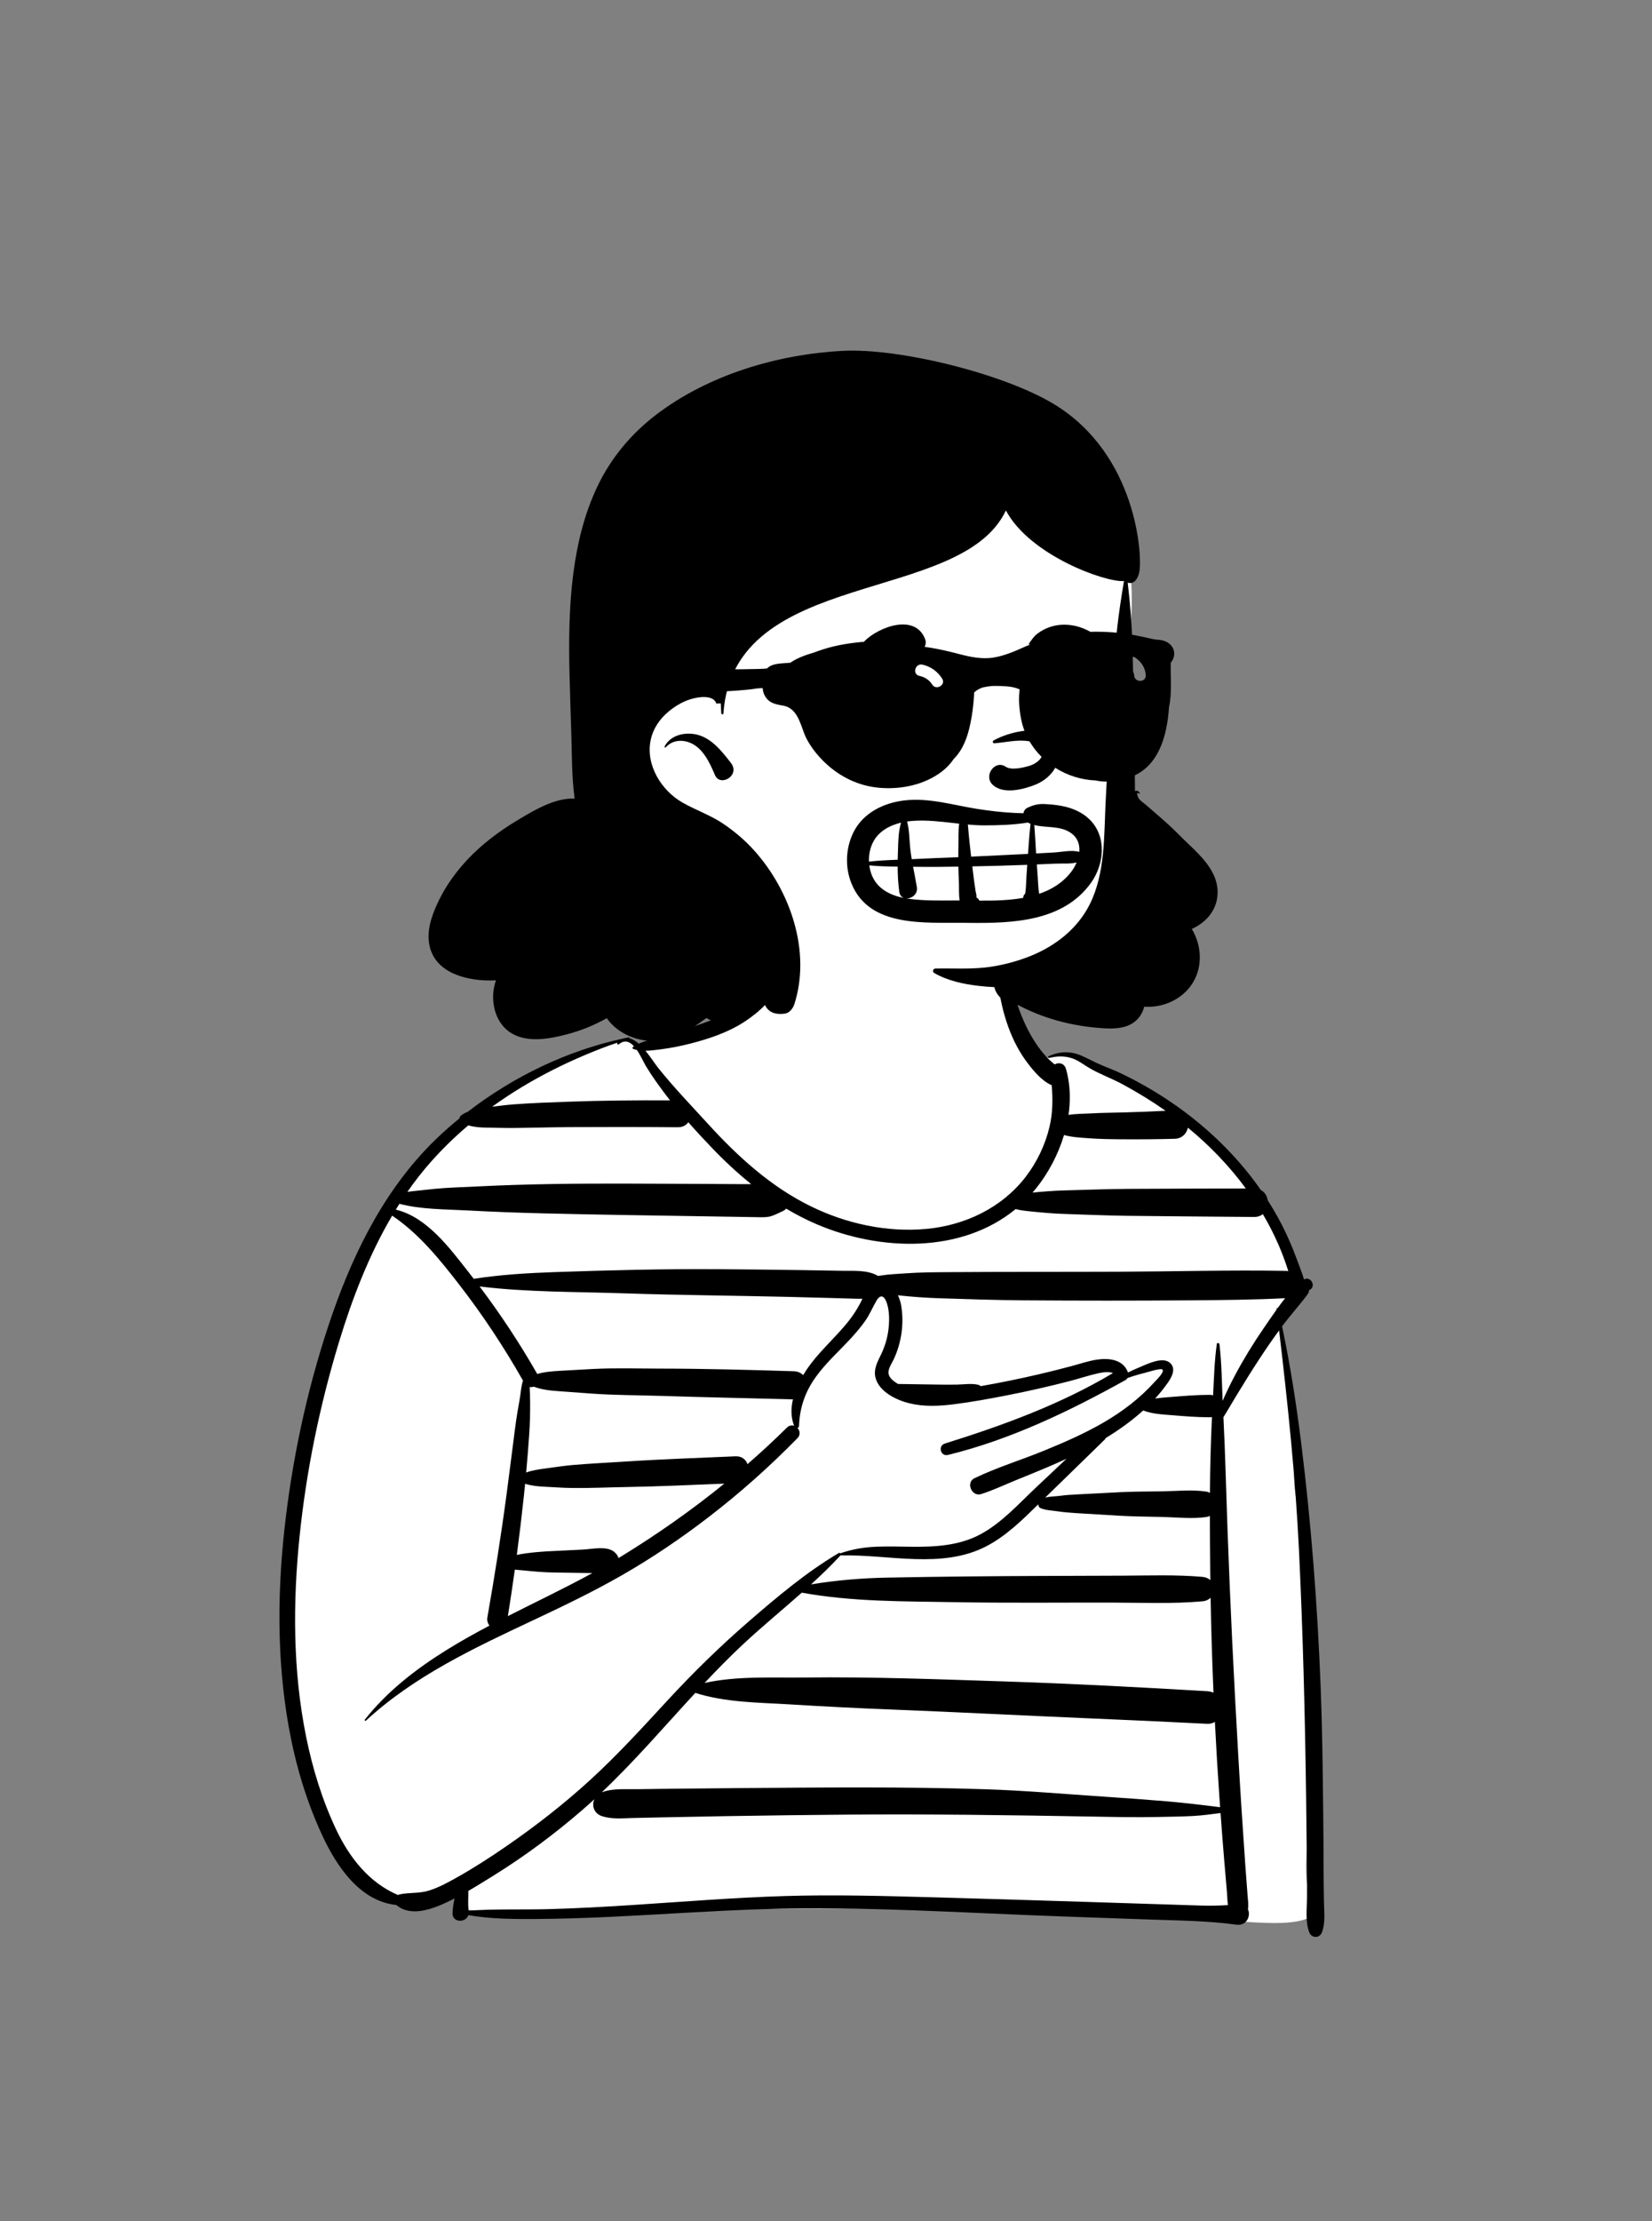 <svg width="186" height="250" viewBox="0 0 186 250" fill="none" xmlns="http://www.w3.org/2000/svg">
<rect x="0" y="0" width="186" height="250" fill="#808080" stroke="none"/>
<path fill-rule="evenodd" clip-rule="evenodd" d="M146.176 169.59C145.086 166.239 146.385 162.369 145.536 158.758C145.245 157.329 144.693 152.021 144.138 148.918C143.827 147.182 145.684 146.642 145.97 145.95C147.978 139.725 133.325 125.081 132.431 124.541C131.091 123.766 129.905 123.099 128.595 122.308C124.775 120.965 120.193 117.23 116.73 119.629C110.729 110.693 113.103 99.683 109.847 98.374C106.59 97.065 96.975 94.421 91.477 97.798C88.182 100.237 88.425 104.436 86.921 107.898C86.039 109.528 85.605 111.889 84.578 112.953C81.087 116.565 76.734 117.187 71.868 117.801C71.497 117.847 71.107 116.839 70.747 116.963C62.538 119.802 52.987 120.63 43.69 136.522C42.377 138.795 38.835 142.442 40.02 145.069C32.217 163.221 24.538 204.078 45.95 214.267C46.634 214.705 51.277 212.357 52.034 212.378C53.295 212.415 50.878 215.478 52.034 214.932C60.515 215.576 107.184 213.915 125.073 215.576C137.375 215.484 145.166 217.641 148.007 215.484C146.871 212.739 146.924 209.798 147.283 206.896C149.897 204.95 146.665 191.234 146.939 187.218C149.386 184.283 147.438 173.277 146.176 169.59Z" fill="white"/>
<path fill-rule="evenodd" clip-rule="evenodd" d="M142.276 149.5C141.103 151.207 140.024 152.965 139.05 154.793C138.547 155.736 138.078 156.698 137.656 157.68C137.569 155.558 137.549 153.411 137.301 151.31C137.284 151.158 137.031 151.084 137.004 151.269C136.73 153.174 136.685 155.129 136.582 157.055C136.463 157.018 136.331 156.997 136.186 156.997C134.777 156.997 133.39 157.112 131.987 157.226C131.358 157.277 130.7 157.316 130.058 157.416C130.575 156.846 131.055 156.243 131.499 155.615C131.952 154.974 132.469 153.972 131.681 153.356C130.809 152.676 129.101 153.566 128.258 153.911C127.831 154.087 127.413 154.277 127.001 154.48C126.48 153.022 124.886 152.829 123.519 153.03C122.545 153.174 121.599 153.507 120.649 153.761C119.443 154.083 118.232 154.387 117.017 154.671C114.828 155.184 112.625 155.632 110.411 156.02C110.353 155.952 110.271 155.898 110.163 155.871C109.405 155.682 108.568 155.827 107.791 155.841C106.991 155.856 106.192 155.855 105.392 155.838C103.964 155.809 102.538 155.797 101.11 155.773C100.704 155.526 100.189 155.173 100.063 154.71C99.906 154.132 100.397 153.491 100.625 152.999C101.501 151.109 101.807 148.995 101.464 146.937C101.403 146.57 101.276 146.168 101.094 145.793C102.659 145.96 104.203 146.074 105.776 146.125C108.916 146.227 112.057 146.335 115.199 146.358C121.482 146.405 127.765 146.405 134.048 146.359C137.6 146.333 141.144 146.3 144.692 146.119C144.403 146.486 144.122 146.86 143.848 147.24C143.791 147.223 143.717 147.254 143.725 147.324C143.728 147.349 143.731 147.373 143.734 147.398C143.233 148.098 142.751 148.809 142.276 149.5ZM135.29 214.481C133.83 214.435 132.37 214.388 130.91 214.342C128.044 214.251 125.179 214.159 122.313 214.068C116.636 213.887 110.958 213.713 105.28 213.556C99.616 213.4 93.949 213.235 88.283 213.411C82.604 213.589 76.939 214.047 71.271 214.415C68.12 214.619 64.966 214.797 61.809 214.881C58.802 214.962 55.769 214.84 52.767 215.055C52.666 214.312 52.74 213.572 52.729 212.832C53.714 212.263 54.68 211.658 55.636 211.064C59.118 208.897 62.41 206.445 65.515 203.766C65.993 203.354 66.46 202.933 66.924 202.508C66.601 203.213 66.859 204.121 67.784 204.42C68.91 204.783 70.064 204.654 71.235 204.627C72.423 204.599 73.612 204.572 74.801 204.547C77.124 204.498 79.447 204.454 81.77 204.415C86.309 204.339 90.848 204.282 95.387 204.245C104.519 204.172 113.645 204.296 122.775 204.461C125.343 204.507 127.908 204.565 130.475 204.507C131.76 204.478 133.049 204.468 134.333 204.399C135.361 204.344 136.395 204.198 137.422 204.067C137.552 205.858 137.688 207.648 137.839 209.438C137.938 210.619 138.041 211.8 138.143 212.982C138.184 213.469 138.187 213.966 138.256 214.429C137.269 214.483 136.288 214.513 135.29 214.481ZM136.294 163.914C136.258 165.285 136.239 166.657 136.229 168.028C136.111 167.96 135.977 167.911 135.827 167.888C134.23 167.644 132.522 167.829 130.906 167.856C129.345 167.882 127.778 167.874 126.218 167.947C124.655 168.021 123.092 168.109 121.529 168.19C120.796 168.229 120.071 168.261 119.343 168.361C118.845 168.429 118.207 168.424 117.675 168.566C119.909 166.401 122.131 164.224 124.359 162.053C124.425 161.988 124.474 161.919 124.507 161.849C125.993 160.944 127.419 159.924 128.711 158.757C129.735 159.152 130.901 159.202 131.987 159.29C133.39 159.404 134.777 159.519 136.186 159.519C136.281 159.519 136.37 159.51 136.454 159.494C136.385 160.966 136.333 162.439 136.294 163.914ZM78.286 190.543C81.696 191.632 85.392 191.62 88.94 191.838C92.723 192.071 96.5 192.265 100.287 192.412C107.851 192.706 115.41 193.106 122.972 193.423C127.292 193.605 131.611 193.805 135.929 194.023C136.235 194.038 136.527 193.959 136.785 193.815C136.93 196.66 137.1 199.503 137.297 202.345C137.322 202.7 137.349 203.055 137.375 203.411C135.342 203.156 133.326 202.912 131.278 202.739C128.979 202.545 126.681 202.381 124.379 202.228C119.892 201.931 115.398 201.532 110.903 201.387C101.74 201.091 92.558 201.191 83.391 201.257C80.798 201.275 78.204 201.3 75.611 201.331C74.314 201.347 73.018 201.365 71.721 201.383C70.418 201.403 69.017 201.267 67.784 201.722C67.772 201.726 67.762 201.732 67.75 201.737C71.473 198.208 74.808 194.309 78.286 190.543ZM90.276 179.262C95.976 180.301 101.765 180.229 107.543 180.332C113.455 180.438 119.375 180.368 125.288 180.38C128.647 180.387 132.035 180.535 135.382 180.236C135.778 180.2 136.084 180.05 136.303 179.837C136.364 183.398 136.475 186.958 136.629 190.516C136.412 190.424 136.175 190.368 135.929 190.353C128.373 189.909 120.817 189.505 113.252 189.259C105.693 189.012 98.124 188.72 90.561 188.812C86.871 188.856 82.968 188.62 79.328 189.425C80.711 187.954 82.124 186.511 83.602 185.129C85.757 183.115 88.056 181.228 90.276 179.262ZM94.631 175.071C94.638 175.062 94.642 175.052 94.648 175.043C94.668 175.059 94.694 175.069 94.726 175.068C100.062 174.948 106.048 176.632 111.039 174.047C113.267 172.894 115.112 171.07 116.903 169.318C116.904 169.331 116.905 169.344 116.906 169.357C116.918 169.499 116.978 169.67 117.122 169.733C117.711 169.992 118.4 170.009 119.032 170.1C119.759 170.206 120.473 170.268 121.206 170.312C122.823 170.41 124.439 170.512 126.056 170.604C127.67 170.695 129.29 170.703 130.906 170.743C132.526 170.783 134.223 170.979 135.827 170.748C135.974 170.727 136.105 170.681 136.221 170.616C136.224 172.692 136.243 174.767 136.262 176.841C136.265 177.179 136.272 177.517 136.276 177.854C136.059 177.656 135.762 177.517 135.382 177.484C132.408 177.222 129.412 177.338 126.428 177.348C123.498 177.358 120.567 177.368 117.637 177.378C111.72 177.397 105.808 177.455 99.892 177.568C97.015 177.623 94.15 177.865 91.316 178.33C92.463 177.284 93.579 176.207 94.631 175.071ZM48.269 212.801C47.176 213.136 46.092 212.991 44.997 213.22C44.93 213.234 44.868 213.26 44.811 213.294C41.533 211.893 39.349 209.082 37.853 205.932C36.278 202.612 35.191 199.062 34.463 195.464C32.963 188.046 32.96 180.354 33.737 172.85C34.5 165.477 36.011 158.144 38.167 151.054C39.647 146.185 41.534 141.267 44.153 136.827C47.178 138.855 49.524 141.774 51.734 144.627C54.374 148.037 56.754 151.645 58.884 155.394C58.664 156.037 58.63 156.842 58.524 157.416C58.321 158.523 58.137 159.644 57.992 160.76C57.683 163.147 57.387 165.534 57.071 167.92C56.447 172.637 55.701 177.341 54.877 182.027C54.81 182.407 54.917 182.728 55.113 182.968C53.48 183.83 51.867 184.729 50.296 185.705C46.842 187.849 43.614 190.346 41.08 193.549C41.014 193.633 41.118 193.744 41.199 193.668C46.634 188.645 53.385 185.491 60.014 182.374C63.402 180.781 66.773 179.163 70.023 177.3C73.422 175.353 76.663 173.153 79.77 170.768C83.318 168.045 86.657 165.067 89.787 161.873C90.156 161.497 90.067 161.025 89.79 160.728C89.883 160.699 89.959 160.617 89.964 160.481C90.039 158.395 90.665 156.618 91.891 154.93C93.028 153.364 94.478 152.073 95.785 150.656C96.366 150.026 96.921 149.37 97.417 148.67C97.927 147.949 98.238 147.154 98.682 146.402C99.201 145.522 99.643 145.971 99.883 146.768C100.156 147.67 100.139 148.727 100.029 149.654C99.913 150.636 99.615 151.593 99.184 152.481C98.78 153.314 98.314 154.162 98.586 155.117C99.033 156.687 100.95 157.596 102.402 157.95C104.02 158.344 105.711 158.267 107.349 158.063C109.399 157.807 111.44 157.433 113.467 157.034C115.815 156.573 118.149 156.041 120.464 155.44C121.553 155.157 122.633 154.786 123.732 154.552C124.124 154.468 124.85 154.343 125.31 154.547C119.39 158.078 112.936 160.43 106.381 162.479C105.567 162.734 105.901 163.964 106.734 163.76C113.776 162.038 120.402 158.841 126.707 155.34C126.804 155.286 126.885 155.203 126.946 155.105C127.58 154.881 128.225 154.687 128.882 154.527C129.176 154.456 130.688 153.957 130.877 154.149C131.145 154.42 130.218 155.302 129.987 155.558C128.339 157.384 126.379 158.875 124.257 160.107C122.105 161.356 119.816 162.353 117.515 163.293C114.938 164.346 112.214 165.174 109.71 166.384C108.715 166.865 109.413 168.499 110.461 168.168C111.812 167.74 113.125 167.113 114.438 166.579C115.553 166.127 116.669 165.674 117.778 165.206C118.551 164.88 119.319 164.542 120.079 164.19C118.94 165.262 117.801 166.334 116.662 167.407C114.689 169.265 112.815 171.381 110.404 172.684C108.022 173.972 105.304 174.121 102.652 174.094C101.321 174.08 99.995 174.037 98.664 174.091C97.263 174.147 96.018 174.363 94.691 174.804C94.666 174.812 94.648 174.827 94.633 174.843C94.587 174.787 94.508 174.759 94.427 174.807C90.819 176.941 87.53 179.709 84.367 182.445C81.107 185.265 78.04 188.264 75.117 191.432C72.32 194.464 69.544 197.507 66.5 200.297C63.528 203.021 60.352 205.494 57.035 207.783C55.228 209.03 53.376 210.231 51.46 211.305C50.436 211.879 49.396 212.457 48.269 212.801ZM48.572 130.708C49.864 129.256 51.255 127.91 52.726 126.665C53.376 126.858 54.057 126.911 54.744 126.918C55.792 126.929 56.842 126.972 57.89 126.962C59.908 126.941 61.925 126.877 63.944 126.866C68.071 126.844 72.199 126.843 76.326 126.879C76.867 126.883 77.257 126.652 77.498 126.316C78.333 127.264 79.194 128.189 80.062 129.1C81.473 130.58 82.977 131.992 84.578 133.279C84.266 133.281 83.954 133.284 83.645 133.282C82.217 133.272 80.789 133.263 79.362 133.256C76.497 133.24 73.633 133.228 70.768 133.221C65.073 133.206 59.36 133.253 53.672 133.545C52.094 133.626 50.503 133.658 48.93 133.812C48.076 133.896 47.224 133.993 46.372 134.084C46.197 134.103 46.03 134.126 45.866 134.152C46.701 132.952 47.6 131.8 48.572 130.708ZM71.382 117.766C71.343 117.792 71.301 117.816 71.265 117.844C71.181 117.907 71.194 118.02 71.293 118.059C71.424 118.11 71.562 118.149 71.704 118.179C72.136 118.806 72.473 119.58 72.709 119.972C73.386 121.1 74.164 122.174 74.955 123.223C75.114 123.433 75.277 123.641 75.439 123.849C71.606 123.84 67.775 123.86 63.944 124.005C61.927 124.081 59.903 124.145 57.89 124.297C57.063 124.359 56.235 124.463 55.41 124.567C59.704 121.462 64.533 119.091 69.535 117.33C69.529 117.338 69.522 117.344 69.515 117.351C69.405 117.474 69.569 117.632 69.693 117.53C70.344 116.992 70.909 117.244 71.382 117.766ZM90.75 154.263C90.641 154.428 90.534 154.599 90.43 154.773C90.178 154.523 89.827 154.355 89.375 154.341C84.353 154.184 79.334 154.047 74.31 154.044C71.832 154.042 69.331 153.959 66.857 154.081C65.614 154.143 64.372 154.216 63.13 154.287C62.261 154.336 61.339 154.397 60.491 154.649C58.536 151.229 56.367 147.941 53.998 144.797C59.373 145.457 64.841 145.387 70.247 145.57C76.372 145.778 82.5 145.822 88.627 145.967C90.308 146.007 91.989 146.051 93.669 146.098C94.537 146.122 95.404 146.147 96.271 146.174C96.542 146.182 96.823 146.189 97.104 146.182C97.083 146.226 97.061 146.27 97.04 146.313C96.567 147.29 95.972 148.19 95.279 149.024C93.806 150.799 92.026 152.327 90.75 154.263ZM84.162 164.797C83.976 164.28 83.523 163.882 82.801 163.915C78.687 164.102 74.564 164.231 70.455 164.502C68.453 164.634 66.443 164.723 64.444 164.898C63.413 164.989 62.384 165.157 61.357 165.291C60.654 165.382 59.917 165.489 59.242 165.739C59.373 164.293 59.488 162.847 59.588 161.398C59.669 160.234 59.693 159.059 59.687 157.892C59.684 157.301 59.664 156.707 59.635 156.117C59.696 156.129 59.757 156.135 59.816 156.128C59.922 156.115 60.02 156.102 60.111 156.078C61.057 156.448 62.128 156.53 63.13 156.601C64.318 156.686 65.506 156.776 66.695 156.861C69.223 157.041 71.775 157.03 74.31 157.112C79.298 157.275 84.287 157.37 89.277 157.503C89.045 158.497 89.037 159.517 89.408 160.479C89.15 160.394 88.853 160.433 88.599 160.684C87.162 162.104 85.682 163.474 84.162 164.797ZM69.648 175.362C69.547 175.081 69.355 174.823 69.128 174.648C68.256 173.975 66.663 174.363 65.616 174.414C64.376 174.475 63.136 174.535 61.897 174.596C61.52 174.614 59.6 174.712 58.19 175.013C58.481 172.811 58.745 170.606 58.982 168.396C59.032 167.933 59.077 167.469 59.123 167.005C59.787 167.219 60.51 167.297 61.195 167.33C62.222 167.379 63.254 167.461 64.281 167.478C66.335 167.51 68.401 167.408 70.455 167.374C74.154 167.313 77.853 167.136 81.551 166.99C77.839 170.005 73.916 172.755 69.824 175.257C69.766 175.293 69.707 175.327 69.648 175.362ZM57.965 176.669C58.277 176.71 58.587 176.724 58.824 176.748C60.014 176.868 61.186 176.977 62.382 176.994C63.568 177.012 64.753 177.029 65.939 177.046C66.192 177.05 66.444 177.054 66.696 177.057C63.573 178.764 60.355 180.292 57.182 181.901C57.461 180.16 57.722 178.415 57.965 176.669ZM91.992 137.813C99.108 140.838 108.236 141.113 114.352 136.087C114.96 136.253 115.632 136.309 116.168 136.363C117.374 136.484 118.569 136.595 119.78 136.633C122.141 136.707 124.505 136.817 126.867 136.846C131.646 136.905 136.425 136.933 141.204 136.976C141.611 136.979 141.936 136.855 142.183 136.656C142.667 137.477 143.117 138.319 143.528 139.181C144.127 140.44 144.635 141.74 145.053 143.07C144.963 143.055 144.87 143.044 144.771 143.042C138.49 142.933 132.205 143.114 125.924 143.14C119.64 143.167 113.358 143.14 107.075 143.184C105.337 143.197 103.611 143.197 101.876 143.326C100.974 143.394 100.06 143.423 99.166 143.569C99.067 143.585 98.965 143.599 98.862 143.614C97.664 142.913 96.177 143.059 94.808 143.034C93.236 143.004 91.663 142.978 90.091 142.954C87.001 142.908 83.911 142.875 80.82 142.854C74.687 142.812 68.568 142.968 62.439 143.182C59.389 143.288 56.351 143.469 53.341 143.938C53.139 143.677 52.938 143.414 52.733 143.154C50.6 140.449 48.072 136.987 44.562 136.149C44.696 135.93 44.833 135.711 44.972 135.495C47.404 136.136 50.086 136.104 52.571 136.238C55.435 136.393 58.293 136.5 61.16 136.57C66.86 136.71 72.559 136.798 78.26 136.885C79.842 136.909 81.424 136.934 83.007 136.961C83.86 136.975 84.713 136.991 85.567 137.004C86.044 137.012 86.47 137.01 86.924 136.852C87.345 136.706 87.755 136.486 88.162 136.303C88.304 136.24 88.42 136.146 88.514 136.035C89.631 136.702 90.789 137.302 91.992 137.813ZM119.8 127.753C120.695 128.001 121.619 128.043 122.565 128.114C123.807 128.208 125.047 128.224 126.292 128.232C128.278 128.245 130.264 128.231 132.249 128.176C133.102 128.153 133.6 127.582 133.748 126.928C133.768 126.944 133.79 126.961 133.81 126.978C136.226 128.969 138.415 131.247 140.27 133.768C135.803 133.782 131.335 133.785 126.867 133.815C124.505 133.831 122.141 133.928 119.78 133.988C118.622 134.018 117.48 134.114 116.327 134.224C116.304 134.226 116.28 134.228 116.257 134.23C116.379 134.089 116.5 133.946 116.619 133.799C117.997 132.09 119.132 129.984 119.8 127.753ZM148.847 217.477C149.241 216.392 149.088 215.229 149.066 214.088C149.043 212.917 149.031 211.747 149.027 210.577C149.019 208.288 149.004 206 148.978 203.711C148.927 199.082 148.874 194.449 148.692 189.822C148.332 180.676 147.638 171.552 146.507 162.467C145.957 158.05 145.274 153.643 144.348 149.289C144.361 149.271 144.373 149.253 144.386 149.236C145.309 148.003 146.358 146.863 147.264 145.621C147.345 145.511 147.378 145.37 147.378 145.227C147.411 145.211 147.444 145.194 147.478 145.175C148.229 144.746 147.55 143.579 146.799 144.013C146.886 143.963 145.637 140.758 145.505 140.435C145.03 139.276 144.495 138.143 143.893 137.044C143.529 136.381 143.14 135.733 142.733 135.096C142.661 134.62 142.405 134.18 141.964 133.944C141.19 132.835 140.354 131.768 139.462 130.752C135.814 126.594 131.257 123.237 126.278 120.846C125.559 120.5 124.818 120.212 124.08 119.911C123.294 119.589 122.565 119.169 121.791 118.832C120.531 118.283 119.287 118.315 118.05 118.896C117.944 118.945 118.02 119.108 118.127 119.08C118.924 118.872 119.74 118.837 120.539 119.063C121.322 119.284 121.917 119.773 122.6 120.181C123.818 120.907 125.179 121.381 126.428 122.059C128.078 122.956 129.691 123.941 131.234 125.023C129.635 125.107 128.036 125.168 126.435 125.211C125.247 125.243 124.059 125.248 122.872 125.317C122.027 125.366 121.149 125.352 120.304 125.489C120.508 124.089 120.508 122.676 120.254 121.312C120.254 121.312 120.254 121.311 120.254 121.311C120.192 120.982 120.118 120.656 120.026 120.334C119.831 119.648 119.206 119.545 118.752 119.804C118.707 119.771 118.662 119.739 118.618 119.703C118.074 119.262 117.585 118.733 117.159 118.178C116.275 117.024 115.561 115.689 115.02 114.342C114.472 112.979 114.083 111.553 113.703 110.135C113.512 109.425 113.306 108.718 113.112 108.008C112.943 107.391 112.82 106.709 112.51 106.146C112.452 106.041 112.276 106.061 112.249 106.181C112.084 106.885 112.171 107.689 112.201 108.407C112.235 109.204 112.28 109.994 112.386 110.785C112.606 112.427 112.961 114.041 113.53 115.6C114.074 117.095 114.794 118.491 115.771 119.75C116.419 120.587 117.341 121.695 118.409 122.146C118.548 123.717 118.532 125.289 118.161 126.844C117.676 128.88 116.747 130.815 115.471 132.472C112.794 135.948 108.654 137.912 104.334 138.317C99.865 138.736 95.291 137.736 91.275 135.769C86.809 133.582 83.103 130.208 79.775 126.565C77.856 124.466 75.867 122.4 74.089 120.179C73.774 119.785 73.269 118.986 72.671 118.266C73.28 118.26 73.905 118.169 74.444 118.1C75.559 117.957 76.648 117.735 77.738 117.458C79.775 116.94 81.923 116.219 83.704 115.078C87.47 112.664 88.941 109.602 89.443 105.383C89.602 104.049 87.296 103.726 87.082 105.063C86.752 107.12 86.253 108.12 85.597 110.096C84.966 111.994 84.052 112.702 82.305 113.748C80.665 114.731 78.801 115.302 76.994 115.892C75.993 116.219 74.98 116.517 73.97 116.817C73.327 117.008 72.564 117.175 71.912 117.471C71.572 117.172 71.217 116.947 70.859 116.861C70.886 116.817 70.852 116.749 70.786 116.762C70.681 116.783 70.576 116.806 70.471 116.827C70.366 116.835 70.261 116.856 70.156 116.894C63.863 118.257 57.819 121.16 52.694 125.115C52.436 125.223 52.186 125.355 51.948 125.523C51.825 125.608 51.744 125.745 51.721 125.886C50.951 126.516 50.203 127.168 49.481 127.844C43.663 133.287 39.977 140.528 37.397 147.976C34.855 155.313 33.135 163.007 32.188 170.71C31.224 178.562 31.113 186.577 32.512 194.385C33.263 198.578 34.479 202.698 36.274 206.565C37.886 210.038 40.51 213.994 44.63 214.417C44.644 214.43 44.656 214.444 44.671 214.456C46.288 215.788 48.695 214.868 50.386 214.073C50.654 213.946 50.92 213.814 51.184 213.678C51.044 214.216 50.981 214.78 50.952 215.309C50.892 216.406 52.439 216.469 52.732 215.558C55.24 215.999 57.829 216.005 60.366 215.991C63.2 215.975 66.034 215.877 68.865 215.744C74.482 215.479 80.093 215.074 85.713 214.89C97.095 214.517 108.507 215.313 119.88 215.715C123.07 215.827 126.26 215.94 129.45 216.052C132.71 216.167 135.966 216.189 139.199 216.63C140.388 216.792 140.844 215.627 140.508 214.901C140.592 214.413 140.509 213.878 140.463 213.304C140.377 212.23 140.297 211.156 140.221 210.082C140.073 207.987 139.931 205.892 139.795 203.796C139.521 199.55 139.285 195.3 139.056 191.051C138.599 182.603 138.25 174.148 137.993 165.692C137.93 163.631 137.849 161.569 137.745 159.509C137.868 159.313 137.991 159.118 138.11 158.92C138.505 158.261 138.892 157.597 139.293 156.941C140.095 155.625 140.903 154.318 141.747 153.028C142.476 151.914 143.228 150.818 144.014 149.744C144.99 157.985 145.857 166.234 146.255 174.527C146.693 183.662 146.926 192.811 147.052 201.955C147.088 204.509 147.111 207.064 147.139 209.619C147.153 210.949 147.167 212.279 147.156 213.609C147.145 214.881 146.953 216.273 147.404 217.477C147.668 218.18 148.588 218.192 148.847 217.477Z" fill="black"/>
<path fill-rule="evenodd" clip-rule="evenodd" d="M124.515 56.682C119.616 49.936 110.595 47.996 102.772 49.637C87.478 52.426 72.866 64.099 70.164 79.973C65.948 89.577 68.64 104.704 80.901 105.834C82.647 105.933 84.376 105.531 86.125 105.748C96.798 107.453 109.41 114.754 118.857 106.144C119.331 106.484 119.954 106.648 120.485 106.442C124.507 104.888 124.696 100.391 125.038 96.694C125.481 91.917 125.897 87.138 126.284 82.356C126.422 74.111 129.689 63.807 124.515 56.682Z" fill="white"/>
<path fill-rule="evenodd" clip-rule="evenodd" d="M94.864 39.492C101.303 39.15 113.167 42.1 118.785 45.559C127.938 51.195 128.647 62.437 128.274 64.381C128.132 65.123 127.679 65.809 126.97 65.581C127.571 70.689 127.524 73.608 127.625 78.745L127.694 82.175C127.74 84.461 127.778 86.748 127.788 89.035C128.02 88.949 128.248 89.055 128.333 89.277C128.354 89.331 128.28 89.36 128.244 89.329C127.837 88.973 128.127 89.784 128.267 89.949C128.461 90.175 128.784 90.389 129.011 90.583L129.626 91.116L130.241 91.648C131.036 92.334 131.805 93.022 132.547 93.761L132.749 93.964C134.1 95.337 135.794 96.666 136.635 98.442C137.439 100.138 137.191 102.06 135.856 103.412C135.37 103.903 134.803 104.278 134.186 104.562C135.283 106.369 135.443 108.758 134.299 110.617C133.153 112.483 130.949 113.46 128.826 113.31C128.761 113.575 128.66 113.835 128.527 114.081C127.685 115.628 126.011 115.829 124.423 115.746L124.361 115.743C120.788 115.537 117.35 114.642 114.22 112.902C113.135 112.975 112.166 112.083 111.954 111.105C111.384 111.084 110.81 111.036 110.225 110.969C108.489 110.769 106.709 110.395 105.178 109.513C104.943 109.378 105.052 109.021 105.313 109.014C107.178 108.972 109.045 109.101 110.906 108.898C112.615 108.714 114.435 108.243 116.028 107.602C118.891 106.447 121.346 104.489 122.7 101.775C124.454 98.262 124.295 94.043 124.485 90.227C124.697 86.003 124.957 81.783 125.235 77.564L125.37 75.541C125.64 71.598 125.863 69.489 126.548 65.397C124.485 65.581 115.919 62.497 113.255 57.452C108.199 68.185 82.584 63.792 81.448 80.316C81.438 80.456 81.216 80.417 81.208 80.283L81.187 79.906C81.177 79.72 81.168 79.537 81.161 79.355L81.156 79.174L80.753 79.179C80.753 79.229 80.682 79.247 80.664 79.194C80.284 78.115 78.474 78.463 77.687 78.719C76.978 78.95 76.309 79.306 75.71 79.745C74.505 80.625 73.571 81.811 73.261 83.293C72.673 86.108 74.464 88.975 76.843 90.333C78.342 91.19 79.986 91.742 81.423 92.713C82.693 93.569 83.877 94.572 84.902 95.712C88.964 100.227 91.354 107.077 89.432 113.037C89.285 113.492 88.897 114.012 88.384 114.086C87.535 114.208 86.685 114.084 86.209 113.275C86.024 112.959 85.936 112.599 85.955 112.243C85.626 113.375 84.558 114.494 83.573 114.914C82.232 115.488 80.721 115.317 79.537 114.577L79.388 114.687C77.463 116.104 75.313 117.396 72.847 117.135C71.06 116.946 69.306 116.036 68.319 114.601C67.005 115.34 65.601 115.929 64.153 116.33L63.999 116.372C62.008 116.915 59.467 117.412 57.608 116.31C55.823 115.252 55.23 112.941 55.649 111.012C55.7 110.782 55.763 110.558 55.841 110.342C54.498 110.413 53.157 110.285 51.882 109.89C50.579 109.487 49.337 108.712 48.713 107.457C48.008 106.036 48.196 104.422 48.721 102.975C49.56 100.655 50.91 98.59 52.591 96.791C54.207 95.06 56.157 93.592 58.183 92.367L58.524 92.163C60.348 91.075 62.548 89.799 64.703 89.883C64.696 89.856 64.691 89.829 64.688 89.802C64.362 87.4 64.4 84.95 64.323 82.528C64.253 80.301 64.173 78.073 64.121 75.844C64.036 72.054 64.064 68.248 64.558 64.484C64.996 61.144 65.785 57.887 67.225 54.829C68.736 51.617 71.011 48.876 73.822 46.72C79.72 42.194 87.51 39.883 94.864 39.492ZM74.831 84.008C75.473 82.796 76.936 82.414 78.218 82.633C80.016 82.939 81.239 84.512 82.289 85.864C83.391 87.281 81.092 88.616 80.501 87.243L80.36 86.919C79.885 85.83 79.325 84.682 78.355 83.972C77.325 83.218 75.871 83.107 74.961 84.109C74.896 84.182 74.787 84.088 74.831 84.008Z" fill="black"/>
<path fill-rule="evenodd" clip-rule="evenodd" d="M101.778 90.097C104.572 89.758 107.281 90.614 110.013 91.045C111.455 91.273 112.899 91.443 114.359 91.506C114.653 91.519 114.946 91.527 115.24 91.533C115.268 91.274 115.412 91.036 115.726 90.894C116.369 90.603 116.883 90.471 117.589 90.499C118.235 90.525 118.884 90.591 119.52 90.708C120.675 90.919 121.835 91.4 122.68 92.236C124.636 94.169 124.339 97.274 122.827 99.379C119.705 103.73 114.007 103.931 109.127 103.875L108.676 103.869C104.233 103.805 97.875 104.468 95.856 99.41C95.114 97.55 95.217 95.395 96.126 93.611C97.21 91.483 99.492 90.375 101.778 90.097ZM115.659 97.341L115.619 97.343C113.57 97.422 111.522 97.477 109.472 97.514C109.533 98.04 109.596 98.567 109.667 99.093C109.723 99.506 109.783 99.919 109.846 100.332C109.873 100.506 109.97 100.778 109.942 100.951L109.932 101.019C110.038 101.067 110.133 101.143 110.204 101.255C110.229 101.293 110.247 101.332 110.265 101.371C111.856 101.383 113.569 101.352 115.191 101.063L115.195 101.028C115.224 100.82 115.31 100.681 115.425 100.585C115.539 99.924 115.528 99.219 115.573 98.563C115.6 98.156 115.63 97.749 115.659 97.341ZM107.906 97.541C106.429 97.567 104.952 97.586 103.476 97.568L102.805 97.558C102.947 98.317 103.101 99.074 103.229 99.839C103.362 100.636 102.661 101.143 102.054 101.122C102.122 101.133 102.19 101.145 102.259 101.155C104.155 101.423 106.124 101.352 108.048 101.35C107.944 100.745 107.986 100.063 107.971 99.558L107.968 99.48C107.938 98.834 107.918 98.188 107.906 97.541ZM97.875 97.402C97.927 97.797 98.026 98.184 98.175 98.544C98.806 100.064 100.251 100.774 101.78 101.073C101.515 100.981 101.304 100.761 101.251 100.384C101.118 99.446 101.071 98.493 101.067 97.54C100.001 97.531 98.929 97.508 97.875 97.402ZM121.216 97.077C120.457 97.257 119.575 97.174 118.831 97.208C118.134 97.24 117.436 97.268 116.739 97.296C116.772 97.772 116.804 98.248 116.838 98.724C116.883 99.339 116.887 99.989 117.005 100.602C118.409 100.123 119.666 99.354 120.61 98.126C120.845 97.82 121.055 97.46 121.216 97.077ZM101.457 92.592C100.195 92.891 98.999 93.523 98.357 94.68C97.976 95.366 97.808 96.179 97.84 96.98C98.907 96.856 99.993 96.808 101.074 96.769C101.077 96.575 101.082 96.38 101.088 96.186L101.105 95.689C101.134 94.74 101.149 93.549 101.457 92.592ZM107.994 92.708L107.438 92.646C105.894 92.47 104.351 92.285 102.806 92.391C102.583 92.406 102.356 92.43 102.129 92.464C102.402 93.449 102.379 94.606 102.493 95.582C102.537 95.959 102.592 96.333 102.654 96.706L102.922 96.693C104.579 96.603 106.238 96.548 107.896 96.482C107.896 96.171 107.898 95.859 107.903 95.547L107.909 95.235C107.928 94.439 107.876 93.542 107.994 92.708ZM115.749 92.582C114.131 92.843 112.46 92.898 110.871 92.9C110.237 92.901 109.602 92.862 108.968 92.806C109.01 93.144 109.031 93.485 109.062 93.818C109.125 94.491 109.196 95.163 109.274 95.834L109.344 96.421C111.382 96.329 113.42 96.229 115.458 96.125L115.746 96.11L115.826 94.981C115.881 94.228 115.941 93.476 116.027 92.727L115.963 92.704C115.888 92.673 115.816 92.63 115.749 92.582ZM116.451 92.862C116.54 93.926 116.59 94.995 116.655 96.06L117.999 95.989C118.223 95.976 118.446 95.964 118.67 95.951C119.541 95.901 120.66 95.637 121.52 95.883C121.586 95.1 121.362 94.338 120.656 93.812C119.416 92.888 117.838 93.217 116.451 92.862ZM111.861 83.349C113.862 82.203 118.881 81.031 119.199 84.633C119.345 86.29 118.114 87.663 116.675 88.276L116.621 88.299C115.272 88.854 112.881 89.48 111.714 88.277C110.742 87.276 112.031 85.481 113.238 86.301C113.859 86.722 115.165 86.412 115.857 86.211L115.9 86.199C116.648 85.979 117.644 85.276 117.335 84.356C117.061 83.541 115.898 83.393 115.169 83.366C114.082 83.327 113.024 83.58 111.946 83.662C111.775 83.675 111.723 83.428 111.861 83.349ZM120.148 77.557C122.863 77.43 124.552 80.396 123.928 82.826C123.82 83.245 123.351 83.657 122.899 83.61L122.785 83.599C122.727 83.594 122.669 83.586 122.615 83.572C122.185 83.453 121.8 83.005 121.831 82.542L121.84 82.407C121.903 81.259 121.779 79.936 120.415 79.658C119.258 79.422 118.613 80.536 118.599 81.561C118.596 81.743 118.392 81.87 118.231 81.772C117.395 81.263 117.25 80.251 117.57 79.379C117.974 78.274 118.987 77.612 120.148 77.557ZM99.999 78.194C101.975 77.534 104.107 78.588 105.063 80.335C105.399 80.432 105.734 80.691 105.688 81.088C105.62 81.658 105.519 82.017 105.124 82.449C104.506 83.126 103.348 82.78 103.091 81.947L103.08 81.91C102.788 80.834 101.604 80.124 100.526 80.5C99.266 80.94 99.302 82.272 98.418 83.047C98.314 83.138 98.19 83.153 98.065 83.093C97.126 82.639 97.295 81.273 97.63 80.491C98.069 79.465 98.922 78.553 99.999 78.194ZM97.308 72.191C98.909 70.557 103.084 68.975 104.18 71.993C104.388 72.568 103.944 73.343 103.346 73.462C102.366 73.657 101.497 73.232 100.524 73.308C99.736 73.37 98.914 73.634 98.284 74.122C96.54 75.474 96.156 77.761 94.94 79.483C94.881 79.566 94.766 79.531 94.755 79.432C94.478 76.927 95.554 73.981 97.308 72.191ZM118.189 70.582C119.252 70.207 120.455 70.239 121.523 70.572C122.599 70.907 123.587 71.545 124.348 72.377C124.693 72.755 125.013 73.173 125.269 73.617C125.405 73.852 125.548 74.338 125.703 74.628C126.54 75.111 126.898 76.213 126.148 76.996L126.114 77.031L126.014 77.13C125.611 77.529 125.004 77.702 124.454 77.543C123.224 77.186 123.074 76.217 122.648 75.188C122.367 74.508 121.885 73.907 121.3 73.465C119.919 72.421 117.654 72.089 115.991 72.581C115.903 72.607 115.799 72.494 115.862 72.412C116.177 72.004 116.359 71.669 116.781 71.339C117.209 71.005 117.676 70.763 118.189 70.582Z" fill="black"/>
<path fill-rule="evenodd" clip-rule="evenodd" d="M123.372 71.103C127.198 71.103 129.381 71.926 130.182 71.99L130.206 71.992C130.539 72.013 130.837 72.041 131.15 72.162C132.302 72.606 132.49 73.814 131.818 74.576C131.77 76.152 131.978 77.993 131.622 79.574C131.184 86.239 128.05 87.364 126.269 87.775C125.375 87.981 124.315 88.063 123.365 87.845C121.745 87.785 120.143 87.277 118.773 86.394C116.864 85.162 115.446 83.269 114.986 81.023C114.768 79.952 114.666 78.837 114.785 77.749L114.802 77.599C114.182 77.302 113.463 77.246 112.722 77.219C112.368 77.207 112.019 77.196 111.68 77.211C111.349 77.248 111.021 77.297 110.693 77.364C110.334 77.472 109.995 77.651 109.683 77.934L109.661 78.347C109.602 79.379 109.467 80.413 109.258 81.425C108.95 82.919 108.454 84.345 107.398 85.404C107.041 85.938 106.599 86.415 106.062 86.828C104.112 88.329 101.464 88.881 99.032 88.673C94.097 88.252 91.244 84.332 90.586 82.657L90.547 82.555C90.072 81.31 89.694 79.694 88.193 79.426L87.874 79.369C87.189 79.24 86.557 79.061 86.156 78.393C85.98 78.101 85.889 77.774 85.867 77.442C85.632 77.46 85.398 77.477 85.165 77.494C83.306 77.887 72.151 78.221 71.26 78.221C71.26 78.221 69.549 78.941 68.826 78.383C68.326 77.995 68.161 77.477 68.436 76.891C68.853 76.009 70.772 75.478 71.624 75.31C71.624 75.31 85.377 75.425 86.367 75.237C86.979 74.605 88.075 74.692 88.99 74.592C89.748 74.051 90.808 73.689 91.645 73.447C91.816 73.382 91.985 73.32 92.149 73.261C93.684 72.714 95.28 72.424 96.9 72.269C98.571 72.11 100.246 72.181 101.907 72.409C102.607 72.504 103.3 72.627 103.989 72.787C105.221 72.95 106.447 73.218 107.68 73.536L107.927 73.6C109.226 73.94 110.56 74.235 111.904 74.004C112.999 73.817 114.051 73.396 115.06 72.94L115.192 72.881C117.41 71.867 120.875 71.103 123.372 71.103ZM103.855 74.808C103.037 74.628 102.687 75.891 103.508 76.071C104.09 76.199 104.583 76.493 104.916 76.99L104.951 77.044C105.398 77.755 106.527 77.098 106.078 76.382C105.571 75.577 104.785 75.012 103.855 74.808ZM127.832 74.025C127.544 73.822 127.107 73.973 126.94 74.26C126.755 74.577 126.876 74.929 127.146 75.136L127.174 75.156C127.422 75.331 127.663 75.644 127.694 75.965L127.696 76.006C127.729 76.846 129.034 76.85 129.001 76.006C128.97 75.18 128.491 74.489 127.832 74.025Z" fill="black"/>
</svg>
